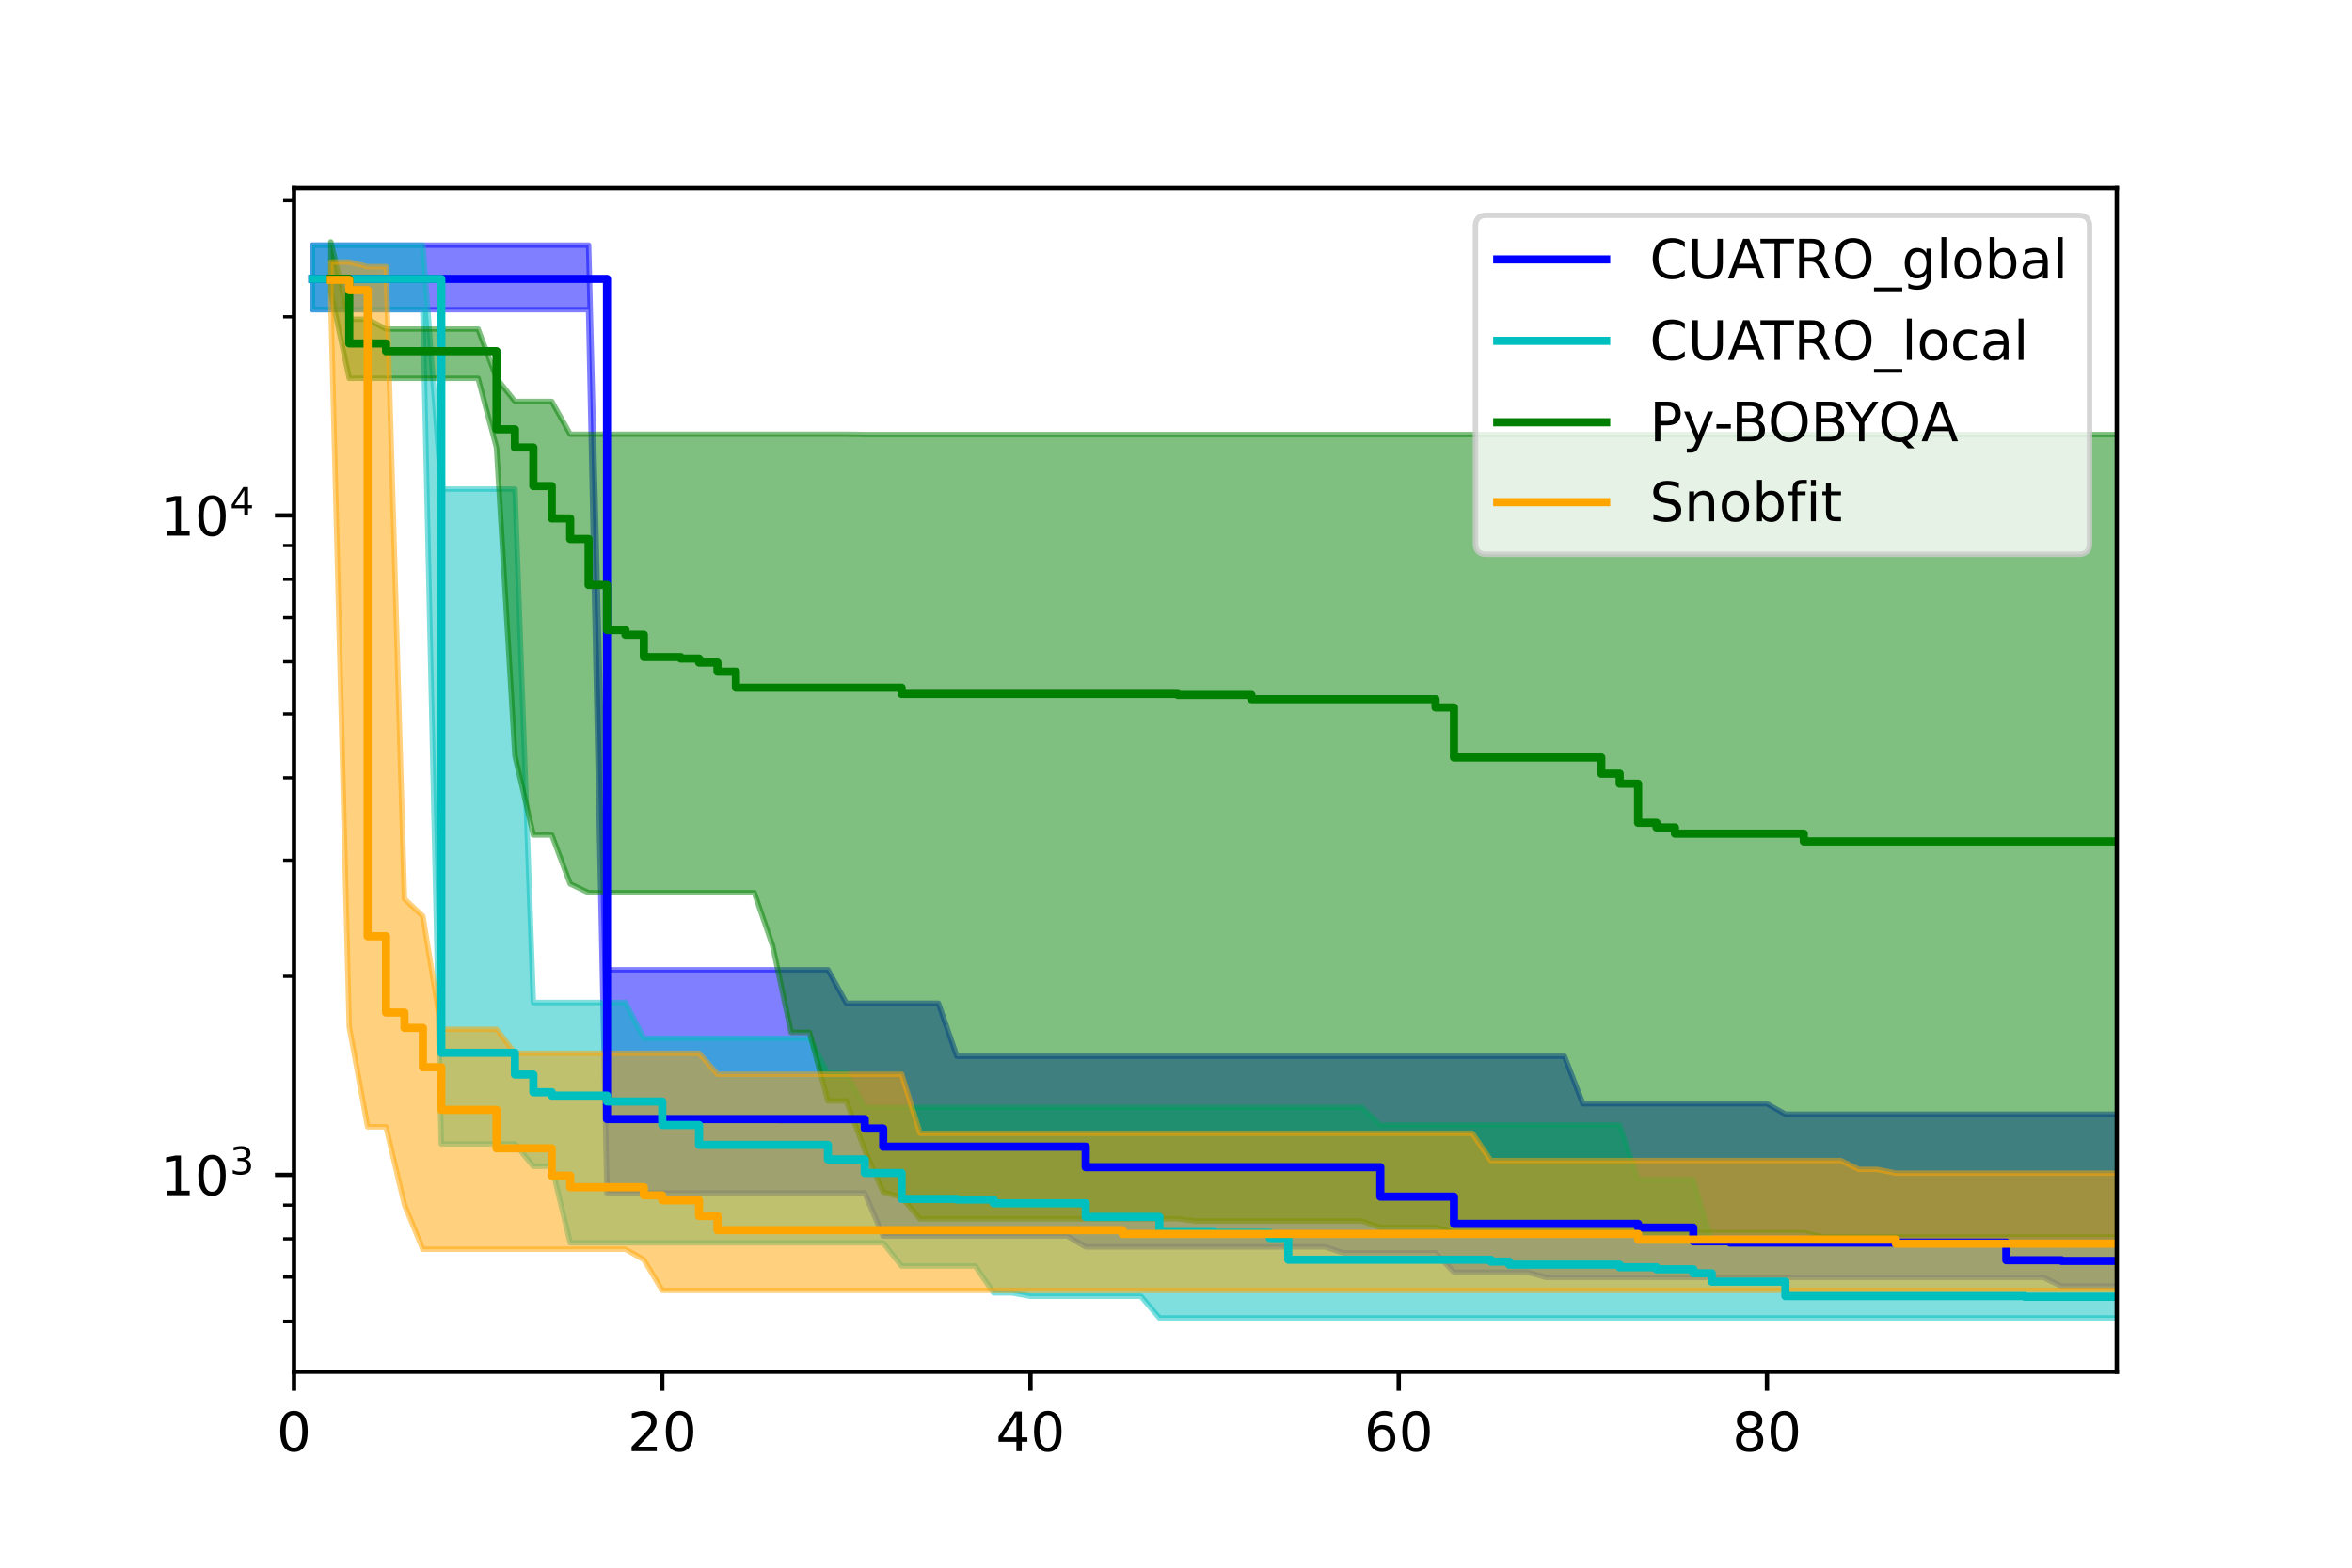 <?xml version="1.0" encoding="utf-8" standalone="no"?>
<!DOCTYPE svg PUBLIC "-//W3C//DTD SVG 1.1//EN"
  "http://www.w3.org/Graphics/SVG/1.1/DTD/svg11.dtd">
<!-- Created with matplotlib (https://matplotlib.org/) -->
<svg height="288pt" version="1.1" viewBox="0 0 432 288" width="432pt" xmlns="http://www.w3.org/2000/svg" xmlns:xlink="http://www.w3.org/1999/xlink">
 <defs>
  <style type="text/css">*{stroke-linecap:butt;stroke-linejoin:round;}</style>
 </defs>
 <g id="figure_1">
  <g id="patch_1">
   <path d="M 0 288 
L 432 288 
L 432 0 
L 0 0 
z
" style="fill:#ffffff;"/>
  </g>
  <g id="axes_1">
   <g id="patch_2">
    <path d="M 54 252 
L 388.8 252 
L 388.8 34.56 
L 54 34.56 
z
" style="fill:#ffffff;"/>
   </g>
   <g id="PolyCollection_1">
    <defs>
     <path d="M 57.382 -242.965 
L 57.382 -231.106 
L 60.764 -231.106 
L 64.145 -231.106 
L 67.527 -231.106 
L 70.909 -231.106 
L 74.291 -231.106 
L 77.673 -231.106 
L 81.055 -231.106 
L 84.436 -231.106 
L 87.818 -231.106 
L 91.2 -231.106 
L 94.582 -231.106 
L 97.964 -231.106 
L 101.345 -231.106 
L 104.727 -231.106 
L 108.109 -231.106 
L 111.491 -68.84 
L 114.873 -68.84 
L 118.255 -68.84 
L 121.636 -68.84 
L 125.018 -68.84 
L 128.4 -68.84 
L 131.782 -68.84 
L 135.164 -68.84 
L 138.545 -68.84 
L 141.927 -68.84 
L 145.309 -68.84 
L 148.691 -68.84 
L 152.073 -68.84 
L 155.455 -68.84 
L 158.836 -68.84 
L 162.218 -60.917 
L 165.6 -60.917 
L 168.982 -60.917 
L 172.364 -60.917 
L 175.745 -60.917 
L 179.127 -60.917 
L 182.509 -60.917 
L 185.891 -60.917 
L 189.273 -60.917 
L 192.655 -60.917 
L 196.036 -60.917 
L 199.418 -58.931 
L 202.8 -58.931 
L 206.182 -58.931 
L 209.564 -58.931 
L 212.945 -58.931 
L 216.327 -58.931 
L 219.709 -58.931 
L 223.091 -58.931 
L 226.473 -58.931 
L 229.855 -58.931 
L 233.236 -58.931 
L 236.618 -58.931 
L 240 -58.931 
L 243.382 -58.931 
L 246.764 -57.831 
L 250.145 -57.831 
L 253.527 -57.831 
L 256.909 -57.831 
L 260.291 -57.831 
L 263.673 -57.831 
L 267.055 -54.288 
L 270.436 -54.288 
L 273.818 -54.288 
L 277.2 -54.288 
L 280.582 -54.288 
L 283.964 -53.335 
L 287.345 -53.335 
L 290.727 -53.335 
L 294.109 -53.335 
L 297.491 -53.335 
L 300.873 -53.335 
L 304.255 -53.335 
L 307.636 -53.335 
L 311.018 -53.335 
L 314.4 -53.335 
L 317.782 -53.335 
L 321.164 -53.335 
L 324.545 -53.335 
L 327.927 -53.335 
L 331.309 -53.335 
L 334.691 -53.335 
L 338.073 -53.335 
L 341.455 -53.335 
L 344.836 -53.335 
L 348.218 -53.335 
L 351.6 -53.335 
L 354.982 -53.335 
L 358.364 -53.335 
L 361.745 -53.335 
L 365.127 -53.335 
L 368.509 -53.335 
L 371.891 -53.335 
L 375.273 -53.335 
L 378.655 -51.715 
L 382.036 -51.715 
L 385.418 -51.715 
L 388.8 -51.715 
L 392.182 -51.156 
L 392.182 -83.308 
L 392.182 -83.308 
L 388.8 -83.308 
L 385.418 -83.308 
L 382.036 -83.308 
L 378.655 -83.308 
L 375.273 -83.308 
L 371.891 -83.308 
L 368.509 -83.308 
L 365.127 -83.308 
L 361.745 -83.308 
L 358.364 -83.308 
L 354.982 -83.308 
L 351.6 -83.308 
L 348.218 -83.308 
L 344.836 -83.308 
L 341.455 -83.308 
L 338.073 -83.308 
L 334.691 -83.308 
L 331.309 -83.308 
L 327.927 -83.308 
L 324.545 -85.23 
L 321.164 -85.23 
L 317.782 -85.23 
L 314.4 -85.23 
L 311.018 -85.23 
L 307.636 -85.23 
L 304.255 -85.23 
L 300.873 -85.23 
L 297.491 -85.23 
L 294.109 -85.23 
L 290.727 -85.23 
L 287.345 -93.954 
L 283.964 -93.954 
L 280.582 -93.954 
L 277.2 -93.954 
L 273.818 -93.954 
L 270.436 -93.954 
L 267.055 -93.954 
L 263.673 -93.954 
L 260.291 -93.954 
L 256.909 -93.954 
L 253.527 -93.954 
L 250.145 -93.954 
L 246.764 -93.954 
L 243.382 -93.954 
L 240 -93.954 
L 236.618 -93.954 
L 233.236 -93.954 
L 229.855 -93.954 
L 226.473 -93.954 
L 223.091 -93.954 
L 219.709 -93.954 
L 216.327 -93.954 
L 212.945 -93.954 
L 209.564 -93.954 
L 206.182 -93.954 
L 202.8 -93.954 
L 199.418 -93.954 
L 196.036 -93.954 
L 192.655 -93.954 
L 189.273 -93.954 
L 185.891 -93.954 
L 182.509 -93.954 
L 179.127 -93.954 
L 175.745 -93.954 
L 172.364 -103.693 
L 168.982 -103.693 
L 165.6 -103.693 
L 162.218 -103.693 
L 158.836 -103.693 
L 155.455 -103.693 
L 152.073 -109.842 
L 148.691 -109.842 
L 145.309 -109.842 
L 141.927 -109.842 
L 138.545 -109.842 
L 135.164 -109.842 
L 131.782 -109.842 
L 128.4 -109.842 
L 125.018 -109.842 
L 121.636 -109.842 
L 118.255 -109.842 
L 114.873 -109.842 
L 111.491 -109.842 
L 108.109 -242.965 
L 104.727 -242.965 
L 101.345 -242.965 
L 97.964 -242.965 
L 94.582 -242.965 
L 91.2 -242.965 
L 87.818 -242.965 
L 84.436 -242.965 
L 81.055 -242.965 
L 77.673 -242.965 
L 74.291 -242.965 
L 70.909 -242.965 
L 67.527 -242.965 
L 64.145 -242.965 
L 60.764 -242.965 
L 57.382 -242.965 
z
" id="m0ef9617f7d" style="stroke:#0000ff;stroke-opacity:0.5;"/>
    </defs>
    <g clip-path="url(#pdf7ef42be9)">
     <use style="fill:#0000ff;fill-opacity:0.5;stroke:#0000ff;stroke-opacity:0.5;" x="0" xlink:href="#m0ef9617f7d" y="288"/>
    </g>
   </g>
   <g id="PolyCollection_2">
    <defs>
     <path d="M 57.382 -242.965 
L 57.382 -231.106 
L 60.764 -231.106 
L 64.145 -231.106 
L 67.527 -231.106 
L 70.909 -231.106 
L 74.291 -231.106 
L 77.673 -231.106 
L 81.055 -77.848 
L 84.436 -77.848 
L 87.818 -77.848 
L 91.2 -77.848 
L 94.582 -77.848 
L 97.964 -73.733 
L 101.345 -73.733 
L 104.727 -59.682 
L 108.109 -59.682 
L 111.491 -59.682 
L 114.873 -59.682 
L 118.255 -59.682 
L 121.636 -59.682 
L 125.018 -59.682 
L 128.4 -59.682 
L 131.782 -59.682 
L 135.164 -59.682 
L 138.545 -59.682 
L 141.927 -59.682 
L 145.309 -59.682 
L 148.691 -59.682 
L 152.073 -59.682 
L 155.455 -59.682 
L 158.836 -59.682 
L 162.218 -59.682 
L 165.6 -55.416 
L 168.982 -55.416 
L 172.364 -55.416 
L 175.745 -55.416 
L 179.127 -55.416 
L 182.509 -50.489 
L 185.891 -50.489 
L 189.273 -49.865 
L 192.655 -49.865 
L 196.036 -49.865 
L 199.418 -49.865 
L 202.8 -49.865 
L 206.182 -49.865 
L 209.564 -49.865 
L 212.945 -45.884 
L 216.327 -45.884 
L 219.709 -45.884 
L 223.091 -45.884 
L 226.473 -45.884 
L 229.855 -45.884 
L 233.236 -45.884 
L 236.618 -45.884 
L 240 -45.884 
L 243.382 -45.884 
L 246.764 -45.884 
L 250.145 -45.884 
L 253.527 -45.884 
L 256.909 -45.884 
L 260.291 -45.884 
L 263.673 -45.884 
L 267.055 -45.884 
L 270.436 -45.884 
L 273.818 -45.884 
L 277.2 -45.884 
L 280.582 -45.884 
L 283.964 -45.884 
L 287.345 -45.884 
L 290.727 -45.884 
L 294.109 -45.884 
L 297.491 -45.884 
L 300.873 -45.884 
L 304.255 -45.884 
L 307.636 -45.884 
L 311.018 -45.884 
L 314.4 -45.884 
L 317.782 -45.884 
L 321.164 -45.884 
L 324.545 -45.884 
L 327.927 -45.884 
L 331.309 -45.884 
L 334.691 -45.884 
L 338.073 -45.884 
L 341.455 -45.884 
L 344.836 -45.884 
L 348.218 -45.884 
L 351.6 -45.884 
L 354.982 -45.884 
L 358.364 -45.884 
L 361.745 -45.884 
L 365.127 -45.884 
L 368.509 -45.884 
L 371.891 -45.884 
L 375.273 -45.884 
L 378.655 -45.884 
L 382.036 -45.884 
L 385.418 -45.884 
L 388.8 -45.884 
L 392.182 -45.884 
L 392.182 -59.682 
L 392.182 -59.682 
L 388.8 -59.682 
L 385.418 -59.682 
L 382.036 -59.682 
L 378.655 -59.682 
L 375.273 -59.682 
L 371.891 -59.682 
L 368.509 -59.682 
L 365.127 -59.682 
L 361.745 -59.682 
L 358.364 -59.682 
L 354.982 -59.682 
L 351.6 -59.682 
L 348.218 -59.682 
L 344.836 -60.096 
L 341.455 -60.096 
L 338.073 -60.096 
L 334.691 -60.096 
L 331.309 -60.096 
L 327.927 -60.096 
L 324.545 -60.096 
L 321.164 -60.096 
L 317.782 -60.096 
L 314.4 -60.096 
L 311.018 -71.338 
L 307.636 -71.338 
L 304.255 -71.338 
L 300.873 -71.338 
L 297.491 -81.349 
L 294.109 -81.349 
L 290.727 -81.349 
L 287.345 -81.349 
L 283.964 -81.349 
L 280.582 -81.349 
L 277.2 -81.349 
L 273.818 -81.349 
L 270.436 -81.349 
L 267.055 -81.349 
L 263.673 -81.349 
L 260.291 -81.349 
L 256.909 -81.349 
L 253.527 -81.349 
L 250.145 -84.592 
L 246.764 -84.592 
L 243.382 -84.592 
L 240 -84.592 
L 236.618 -84.592 
L 233.236 -84.592 
L 229.855 -84.592 
L 226.473 -84.592 
L 223.091 -84.592 
L 219.709 -84.592 
L 216.327 -84.592 
L 212.945 -84.592 
L 209.564 -84.592 
L 206.182 -84.592 
L 202.8 -84.592 
L 199.418 -84.592 
L 196.036 -84.592 
L 192.655 -84.592 
L 189.273 -84.592 
L 185.891 -84.592 
L 182.509 -84.592 
L 179.127 -84.592 
L 175.745 -84.592 
L 172.364 -84.592 
L 168.982 -84.592 
L 165.6 -84.592 
L 162.218 -84.592 
L 158.836 -84.592 
L 155.455 -90.882 
L 152.073 -90.882 
L 148.691 -97.271 
L 145.309 -97.271 
L 141.927 -97.271 
L 138.545 -97.271 
L 135.164 -97.271 
L 131.782 -97.271 
L 128.4 -97.271 
L 125.018 -97.271 
L 121.636 -97.271 
L 118.255 -97.271 
L 114.873 -103.839 
L 111.491 -103.839 
L 108.109 -103.839 
L 104.727 -103.839 
L 101.345 -103.839 
L 97.964 -103.839 
L 94.582 -198.156 
L 91.2 -198.156 
L 87.818 -198.156 
L 84.436 -198.156 
L 81.055 -198.156 
L 77.673 -242.965 
L 74.291 -242.965 
L 70.909 -242.965 
L 67.527 -242.965 
L 64.145 -242.965 
L 60.764 -242.965 
L 57.382 -242.965 
z
" id="m53f3217ac7" style="stroke:#00bfbf;stroke-opacity:0.5;"/>
    </defs>
    <g clip-path="url(#pdf7ef42be9)">
     <use style="fill:#00bfbf;fill-opacity:0.5;stroke:#00bfbf;stroke-opacity:0.5;" x="0" xlink:href="#m53f3217ac7" y="288"/>
    </g>
   </g>
   <g id="PolyCollection_3">
    <defs>
     <path d="M 60.764 -243.556 
L 60.764 -234.313 
L 64.145 -218.503 
L 67.527 -218.503 
L 70.909 -218.503 
L 74.291 -218.503 
L 77.673 -218.503 
L 81.055 -218.503 
L 84.436 -218.503 
L 87.818 -218.503 
L 91.2 -205.745 
L 94.582 -149.195 
L 97.964 -134.606 
L 101.345 -134.606 
L 104.727 -125.626 
L 108.109 -124.008 
L 111.491 -124.008 
L 114.873 -124.008 
L 118.255 -124.008 
L 121.636 -124.008 
L 125.018 -124.008 
L 128.4 -124.008 
L 131.782 -124.008 
L 135.164 -124.008 
L 138.545 -124.008 
L 141.927 -114.202 
L 145.309 -98.339 
L 148.691 -98.339 
L 152.073 -85.751 
L 155.455 -85.751 
L 158.836 -76.725 
L 162.218 -68.997 
L 165.6 -68.067 
L 168.982 -64.091 
L 172.364 -64.091 
L 175.745 -64.091 
L 179.127 -64.091 
L 182.509 -64.091 
L 185.891 -64.091 
L 189.273 -64.091 
L 192.655 -64.091 
L 196.036 -64.091 
L 199.418 -64.091 
L 202.8 -64.091 
L 206.182 -64.091 
L 209.564 -64.091 
L 212.945 -64.091 
L 216.327 -64.091 
L 219.709 -63.673 
L 223.091 -63.673 
L 226.473 -63.673 
L 229.855 -63.673 
L 233.236 -63.673 
L 236.618 -63.673 
L 240 -63.673 
L 243.382 -63.673 
L 246.764 -63.673 
L 250.145 -63.673 
L 253.527 -62.519 
L 256.909 -62.519 
L 260.291 -62.519 
L 263.673 -62.519 
L 267.055 -61.548 
L 270.436 -61.548 
L 273.818 -61.548 
L 277.2 -61.548 
L 280.582 -61.548 
L 283.964 -61.548 
L 287.345 -61.548 
L 290.727 -61.548 
L 294.109 -61.548 
L 297.491 -61.548 
L 300.873 -61.548 
L 304.255 -61.548 
L 307.636 -61.548 
L 311.018 -61.548 
L 314.4 -61.548 
L 317.782 -61.548 
L 321.164 -61.548 
L 324.545 -61.548 
L 327.927 -61.548 
L 331.309 -61.548 
L 334.691 -60.768 
L 338.073 -60.768 
L 341.455 -60.768 
L 344.836 -60.768 
L 348.218 -60.768 
L 351.6 -60.768 
L 354.982 -60.768 
L 358.364 -60.768 
L 361.745 -60.768 
L 365.127 -60.768 
L 368.509 -60.768 
L 371.891 -60.768 
L 375.273 -60.768 
L 378.655 -60.768 
L 382.036 -60.768 
L 385.418 -60.768 
L 388.8 -60.768 
L 392.182 -60.768 
L 392.182 -208.176 
L 392.182 -208.176 
L 388.8 -208.176 
L 385.418 -208.176 
L 382.036 -208.176 
L 378.655 -208.176 
L 375.273 -208.176 
L 371.891 -208.176 
L 368.509 -208.176 
L 365.127 -208.176 
L 361.745 -208.176 
L 358.364 -208.176 
L 354.982 -208.176 
L 351.6 -208.176 
L 348.218 -208.176 
L 344.836 -208.176 
L 341.455 -208.176 
L 338.073 -208.176 
L 334.691 -208.176 
L 331.309 -208.176 
L 327.927 -208.176 
L 324.545 -208.176 
L 321.164 -208.176 
L 317.782 -208.176 
L 314.4 -208.176 
L 311.018 -208.176 
L 307.636 -208.176 
L 304.255 -208.176 
L 300.873 -208.176 
L 297.491 -208.176 
L 294.109 -208.176 
L 290.727 -208.176 
L 287.345 -208.176 
L 283.964 -208.176 
L 280.582 -208.176 
L 277.2 -208.176 
L 273.818 -208.176 
L 270.436 -208.176 
L 267.055 -208.176 
L 263.673 -208.176 
L 260.291 -208.176 
L 256.909 -208.176 
L 253.527 -208.176 
L 250.145 -208.176 
L 246.764 -208.176 
L 243.382 -208.176 
L 240 -208.176 
L 236.618 -208.176 
L 233.236 -208.176 
L 229.855 -208.176 
L 226.473 -208.176 
L 223.091 -208.176 
L 219.709 -208.176 
L 216.327 -208.176 
L 212.945 -208.176 
L 209.564 -208.176 
L 206.182 -208.176 
L 202.8 -208.176 
L 199.418 -208.176 
L 196.036 -208.176 
L 192.655 -208.176 
L 189.273 -208.176 
L 185.891 -208.176 
L 182.509 -208.176 
L 179.127 -208.176 
L 175.745 -208.176 
L 172.364 -208.176 
L 168.982 -208.176 
L 165.6 -208.176 
L 162.218 -208.176 
L 158.836 -208.176 
L 155.455 -208.224 
L 152.073 -208.224 
L 148.691 -208.224 
L 145.309 -208.224 
L 141.927 -208.224 
L 138.545 -208.224 
L 135.164 -208.224 
L 131.782 -208.224 
L 128.4 -208.224 
L 125.018 -208.224 
L 121.636 -208.224 
L 118.255 -208.224 
L 114.873 -208.224 
L 111.491 -208.224 
L 108.109 -208.224 
L 104.727 -208.224 
L 101.345 -214.251 
L 97.964 -214.251 
L 94.582 -214.251 
L 91.2 -218.503 
L 87.818 -227.543 
L 84.436 -227.543 
L 81.055 -227.543 
L 77.673 -227.543 
L 74.291 -227.543 
L 70.909 -227.543 
L 67.527 -229.344 
L 64.145 -229.344 
L 60.764 -243.556 
z
" id="m1e0ea728ab" style="stroke:#008000;stroke-opacity:0.5;"/>
    </defs>
    <g clip-path="url(#pdf7ef42be9)">
     <use style="fill:#008000;fill-opacity:0.5;stroke:#008000;stroke-opacity:0.5;" x="0" xlink:href="#m1e0ea728ab" y="288"/>
    </g>
   </g>
   <g id="PolyCollection_4">
    <defs>
     <path d="M 60.764 -239.859 
L 60.764 -232.355 
L 64.145 -99.405 
L 67.527 -80.991 
L 70.909 -80.991 
L 74.291 -66.697 
L 77.673 -58.502 
L 81.055 -58.502 
L 84.436 -58.502 
L 87.818 -58.502 
L 91.2 -58.502 
L 94.582 -58.502 
L 97.964 -58.502 
L 101.345 -58.502 
L 104.727 -58.502 
L 108.109 -58.502 
L 111.491 -58.502 
L 114.873 -58.502 
L 118.255 -56.586 
L 121.636 -50.95 
L 125.018 -50.95 
L 128.4 -50.95 
L 131.782 -50.95 
L 135.164 -50.95 
L 138.545 -50.95 
L 141.927 -50.95 
L 145.309 -50.95 
L 148.691 -50.95 
L 152.073 -50.95 
L 155.455 -50.95 
L 158.836 -50.95 
L 162.218 -50.95 
L 165.6 -50.95 
L 168.982 -50.95 
L 172.364 -50.95 
L 175.745 -50.95 
L 179.127 -50.95 
L 182.509 -50.95 
L 185.891 -50.95 
L 189.273 -50.95 
L 192.655 -50.95 
L 196.036 -50.95 
L 199.418 -50.95 
L 202.8 -50.95 
L 206.182 -50.95 
L 209.564 -50.95 
L 212.945 -50.95 
L 216.327 -50.95 
L 219.709 -50.95 
L 223.091 -50.95 
L 226.473 -50.95 
L 229.855 -50.95 
L 233.236 -50.95 
L 236.618 -50.95 
L 240 -50.95 
L 243.382 -50.95 
L 246.764 -50.95 
L 250.145 -50.95 
L 253.527 -50.95 
L 256.909 -50.95 
L 260.291 -50.95 
L 263.673 -50.95 
L 267.055 -50.95 
L 270.436 -50.95 
L 273.818 -50.95 
L 277.2 -50.95 
L 280.582 -50.95 
L 283.964 -50.95 
L 287.345 -50.95 
L 290.727 -50.95 
L 294.109 -50.95 
L 297.491 -50.95 
L 300.873 -50.95 
L 304.255 -50.95 
L 307.636 -50.95 
L 311.018 -50.95 
L 314.4 -50.95 
L 317.782 -50.95 
L 321.164 -50.95 
L 324.545 -50.95 
L 327.927 -50.95 
L 331.309 -50.95 
L 334.691 -50.95 
L 338.073 -50.95 
L 341.455 -50.95 
L 344.836 -50.95 
L 348.218 -50.95 
L 351.6 -50.95 
L 354.982 -50.95 
L 358.364 -50.95 
L 361.745 -50.95 
L 365.127 -50.95 
L 368.509 -50.95 
L 371.891 -50.95 
L 375.273 -50.95 
L 378.655 -50.95 
L 382.036 -50.95 
L 385.418 -50.95 
L 388.8 -50.95 
L 392.182 -50.95 
L 392.182 -72.477 
L 392.182 -72.477 
L 388.8 -72.477 
L 385.418 -72.477 
L 382.036 -72.477 
L 378.655 -72.477 
L 375.273 -72.477 
L 371.891 -72.477 
L 368.509 -72.477 
L 365.127 -72.477 
L 361.745 -72.477 
L 358.364 -72.477 
L 354.982 -72.477 
L 351.6 -72.477 
L 348.218 -72.477 
L 344.836 -73.165 
L 341.455 -73.165 
L 338.073 -74.792 
L 334.691 -74.792 
L 331.309 -74.792 
L 327.927 -74.792 
L 324.545 -74.792 
L 321.164 -74.792 
L 317.782 -74.792 
L 314.4 -74.792 
L 311.018 -74.792 
L 307.636 -74.792 
L 304.255 -74.792 
L 300.873 -74.792 
L 297.491 -74.792 
L 294.109 -74.792 
L 290.727 -74.792 
L 287.345 -74.792 
L 283.964 -74.792 
L 280.582 -74.792 
L 277.2 -74.792 
L 273.818 -74.792 
L 270.436 -79.805 
L 267.055 -79.805 
L 263.673 -79.805 
L 260.291 -79.805 
L 256.909 -79.805 
L 253.527 -79.805 
L 250.145 -79.805 
L 246.764 -79.805 
L 243.382 -79.805 
L 240 -79.805 
L 236.618 -79.805 
L 233.236 -79.805 
L 229.855 -79.805 
L 226.473 -79.805 
L 223.091 -79.805 
L 219.709 -79.805 
L 216.327 -79.805 
L 212.945 -79.805 
L 209.564 -79.805 
L 206.182 -79.805 
L 202.8 -79.805 
L 199.418 -79.805 
L 196.036 -79.805 
L 192.655 -79.805 
L 189.273 -79.805 
L 185.891 -79.805 
L 182.509 -79.805 
L 179.127 -79.805 
L 175.745 -79.805 
L 172.364 -79.805 
L 168.982 -79.805 
L 165.6 -90.65 
L 162.218 -90.65 
L 158.836 -90.65 
L 155.455 -90.65 
L 152.073 -90.65 
L 148.691 -90.65 
L 145.309 -90.65 
L 141.927 -90.65 
L 138.545 -90.65 
L 135.164 -90.65 
L 131.782 -90.65 
L 128.4 -94.504 
L 125.018 -94.504 
L 121.636 -94.504 
L 118.255 -94.504 
L 114.873 -94.504 
L 111.491 -94.504 
L 108.109 -94.504 
L 104.727 -94.504 
L 101.345 -94.504 
L 97.964 -94.504 
L 94.582 -94.504 
L 91.2 -98.921 
L 87.818 -98.921 
L 84.436 -98.921 
L 81.055 -98.921 
L 77.673 -119.693 
L 74.291 -122.852 
L 70.909 -239.007 
L 67.527 -239.007 
L 64.145 -239.859 
L 60.764 -239.859 
z
" id="mbb4a992508" style="stroke:#ffa500;stroke-opacity:0.5;"/>
    </defs>
    <g clip-path="url(#pdf7ef42be9)">
     <use style="fill:#ffa500;fill-opacity:0.5;stroke:#ffa500;stroke-opacity:0.5;" x="0" xlink:href="#mbb4a992508" y="288"/>
    </g>
   </g>
   <g id="matplotlib.axis_1">
    <g id="xtick_1">
     <g id="line2d_1">
      <defs>
       <path d="M 0 0 
L 0 3.5 
" id="md3fa2d04e2" style="stroke:#000000;stroke-width:0.8;"/>
      </defs>
      <g>
       <use style="stroke:#000000;stroke-width:0.8;" x="54" xlink:href="#md3fa2d04e2" y="252"/>
      </g>
     </g>
     <g id="text_1">
      <!-- 0 -->
      <g transform="translate(50.819 266.598)scale(0.1 -0.1)">
       <defs>
        <path d="M 31.781 66.406 
Q 24.172 66.406 20.328 58.906 
Q 16.5 51.422 16.5 36.375 
Q 16.5 21.391 20.328 13.891 
Q 24.172 6.391 31.781 6.391 
Q 39.453 6.391 43.281 13.891 
Q 47.125 21.391 47.125 36.375 
Q 47.125 51.422 43.281 58.906 
Q 39.453 66.406 31.781 66.406 
z
M 31.781 74.219 
Q 44.047 74.219 50.516 64.516 
Q 56.984 54.828 56.984 36.375 
Q 56.984 17.969 50.516 8.266 
Q 44.047 -1.422 31.781 -1.422 
Q 19.531 -1.422 13.062 8.266 
Q 6.594 17.969 6.594 36.375 
Q 6.594 54.828 13.062 64.516 
Q 19.531 74.219 31.781 74.219 
z
" id="DejaVuSans-48"/>
       </defs>
       <use xlink:href="#DejaVuSans-48"/>
      </g>
     </g>
    </g>
    <g id="xtick_2">
     <g id="line2d_2">
      <g>
       <use style="stroke:#000000;stroke-width:0.8;" x="121.636" xlink:href="#md3fa2d04e2" y="252"/>
      </g>
     </g>
     <g id="text_2">
      <!-- 20 -->
      <g transform="translate(115.274 266.598)scale(0.1 -0.1)">
       <defs>
        <path d="M 19.188 8.297 
L 53.609 8.297 
L 53.609 0 
L 7.328 0 
L 7.328 8.297 
Q 12.938 14.109 22.625 23.891 
Q 32.328 33.688 34.812 36.531 
Q 39.547 41.844 41.422 45.531 
Q 43.312 49.219 43.312 52.781 
Q 43.312 58.594 39.234 62.25 
Q 35.156 65.922 28.609 65.922 
Q 23.969 65.922 18.812 64.312 
Q 13.672 62.703 7.812 59.422 
L 7.812 69.391 
Q 13.766 71.781 18.938 73 
Q 24.125 74.219 28.422 74.219 
Q 39.75 74.219 46.484 68.547 
Q 53.219 62.891 53.219 53.422 
Q 53.219 48.922 51.531 44.891 
Q 49.859 40.875 45.406 35.406 
Q 44.188 33.984 37.641 27.219 
Q 31.109 20.453 19.188 8.297 
z
" id="DejaVuSans-50"/>
       </defs>
       <use xlink:href="#DejaVuSans-50"/>
       <use x="63.623" xlink:href="#DejaVuSans-48"/>
      </g>
     </g>
    </g>
    <g id="xtick_3">
     <g id="line2d_3">
      <g>
       <use style="stroke:#000000;stroke-width:0.8;" x="189.273" xlink:href="#md3fa2d04e2" y="252"/>
      </g>
     </g>
     <g id="text_3">
      <!-- 40 -->
      <g transform="translate(182.91 266.598)scale(0.1 -0.1)">
       <defs>
        <path d="M 37.797 64.312 
L 12.891 25.391 
L 37.797 25.391 
z
M 35.203 72.906 
L 47.609 72.906 
L 47.609 25.391 
L 58.016 25.391 
L 58.016 17.188 
L 47.609 17.188 
L 47.609 0 
L 37.797 0 
L 37.797 17.188 
L 4.891 17.188 
L 4.891 26.703 
z
" id="DejaVuSans-52"/>
       </defs>
       <use xlink:href="#DejaVuSans-52"/>
       <use x="63.623" xlink:href="#DejaVuSans-48"/>
      </g>
     </g>
    </g>
    <g id="xtick_4">
     <g id="line2d_4">
      <g>
       <use style="stroke:#000000;stroke-width:0.8;" x="256.909" xlink:href="#md3fa2d04e2" y="252"/>
      </g>
     </g>
     <g id="text_4">
      <!-- 60 -->
      <g transform="translate(250.547 266.598)scale(0.1 -0.1)">
       <defs>
        <path d="M 33.016 40.375 
Q 26.375 40.375 22.484 35.828 
Q 18.609 31.297 18.609 23.391 
Q 18.609 15.531 22.484 10.953 
Q 26.375 6.391 33.016 6.391 
Q 39.656 6.391 43.531 10.953 
Q 47.406 15.531 47.406 23.391 
Q 47.406 31.297 43.531 35.828 
Q 39.656 40.375 33.016 40.375 
z
M 52.594 71.297 
L 52.594 62.312 
Q 48.875 64.062 45.094 64.984 
Q 41.312 65.922 37.594 65.922 
Q 27.828 65.922 22.672 59.328 
Q 17.531 52.734 16.797 39.406 
Q 19.672 43.656 24.016 45.922 
Q 28.375 48.188 33.594 48.188 
Q 44.578 48.188 50.953 41.516 
Q 57.328 34.859 57.328 23.391 
Q 57.328 12.156 50.688 5.359 
Q 44.047 -1.422 33.016 -1.422 
Q 20.359 -1.422 13.672 8.266 
Q 6.984 17.969 6.984 36.375 
Q 6.984 53.656 15.188 63.938 
Q 23.391 74.219 37.203 74.219 
Q 40.922 74.219 44.703 73.484 
Q 48.484 72.75 52.594 71.297 
z
" id="DejaVuSans-54"/>
       </defs>
       <use xlink:href="#DejaVuSans-54"/>
       <use x="63.623" xlink:href="#DejaVuSans-48"/>
      </g>
     </g>
    </g>
    <g id="xtick_5">
     <g id="line2d_5">
      <g>
       <use style="stroke:#000000;stroke-width:0.8;" x="324.545" xlink:href="#md3fa2d04e2" y="252"/>
      </g>
     </g>
     <g id="text_5">
      <!-- 80 -->
      <g transform="translate(318.183 266.598)scale(0.1 -0.1)">
       <defs>
        <path d="M 31.781 34.625 
Q 24.75 34.625 20.719 30.859 
Q 16.703 27.094 16.703 20.516 
Q 16.703 13.922 20.719 10.156 
Q 24.75 6.391 31.781 6.391 
Q 38.812 6.391 42.859 10.172 
Q 46.922 13.969 46.922 20.516 
Q 46.922 27.094 42.891 30.859 
Q 38.875 34.625 31.781 34.625 
z
M 21.922 38.812 
Q 15.578 40.375 12.031 44.719 
Q 8.5 49.078 8.5 55.328 
Q 8.5 64.062 14.719 69.141 
Q 20.953 74.219 31.781 74.219 
Q 42.672 74.219 48.875 69.141 
Q 55.078 64.062 55.078 55.328 
Q 55.078 49.078 51.531 44.719 
Q 48 40.375 41.703 38.812 
Q 48.828 37.156 52.797 32.312 
Q 56.781 27.484 56.781 20.516 
Q 56.781 9.906 50.312 4.234 
Q 43.844 -1.422 31.781 -1.422 
Q 19.734 -1.422 13.25 4.234 
Q 6.781 9.906 6.781 20.516 
Q 6.781 27.484 10.781 32.312 
Q 14.797 37.156 21.922 38.812 
z
M 18.312 54.391 
Q 18.312 48.734 21.844 45.562 
Q 25.391 42.391 31.781 42.391 
Q 38.141 42.391 41.719 45.562 
Q 45.312 48.734 45.312 54.391 
Q 45.312 60.062 41.719 63.234 
Q 38.141 66.406 31.781 66.406 
Q 25.391 66.406 21.844 63.234 
Q 18.312 60.062 18.312 54.391 
z
" id="DejaVuSans-56"/>
       </defs>
       <use xlink:href="#DejaVuSans-56"/>
       <use x="63.623" xlink:href="#DejaVuSans-48"/>
      </g>
     </g>
    </g>
   </g>
   <g id="matplotlib.axis_2">
    <g id="ytick_1">
     <g id="line2d_6">
      <defs>
       <path d="M 0 0 
L -3.5 0 
" id="m8057feea2e" style="stroke:#000000;stroke-width:0.8;"/>
      </defs>
      <g>
       <use style="stroke:#000000;stroke-width:0.8;" x="54" xlink:href="#m8057feea2e" y="215.847"/>
      </g>
     </g>
     <g id="text_6">
      <!-- $\mathdefault{10^{3}}$ -->
      <g transform="translate(29.4 219.646)scale(0.1 -0.1)">
       <defs>
        <path d="M 12.406 8.297 
L 28.516 8.297 
L 28.516 63.922 
L 10.984 60.406 
L 10.984 69.391 
L 28.422 72.906 
L 38.281 72.906 
L 38.281 8.297 
L 54.391 8.297 
L 54.391 0 
L 12.406 0 
z
" id="DejaVuSans-49"/>
        <path d="M 40.578 39.312 
Q 47.656 37.797 51.625 33 
Q 55.609 28.219 55.609 21.188 
Q 55.609 10.406 48.188 4.484 
Q 40.766 -1.422 27.094 -1.422 
Q 22.516 -1.422 17.656 -0.516 
Q 12.797 0.391 7.625 2.203 
L 7.625 11.719 
Q 11.719 9.328 16.594 8.109 
Q 21.484 6.891 26.812 6.891 
Q 36.078 6.891 40.938 10.547 
Q 45.797 14.203 45.797 21.188 
Q 45.797 27.641 41.281 31.266 
Q 36.766 34.906 28.719 34.906 
L 20.219 34.906 
L 20.219 43.016 
L 29.109 43.016 
Q 36.375 43.016 40.234 45.922 
Q 44.094 48.828 44.094 54.297 
Q 44.094 59.906 40.109 62.906 
Q 36.141 65.922 28.719 65.922 
Q 24.656 65.922 20.016 65.031 
Q 15.375 64.156 9.812 62.312 
L 9.812 71.094 
Q 15.438 72.656 20.344 73.438 
Q 25.25 74.219 29.594 74.219 
Q 40.828 74.219 47.359 69.109 
Q 53.906 64.016 53.906 55.328 
Q 53.906 49.266 50.438 45.094 
Q 46.969 40.922 40.578 39.312 
z
" id="DejaVuSans-51"/>
       </defs>
       <use transform="translate(0 0.766)" xlink:href="#DejaVuSans-49"/>
       <use transform="translate(63.623 0.766)" xlink:href="#DejaVuSans-48"/>
       <use transform="translate(128.203 39.047)scale(0.7)" xlink:href="#DejaVuSans-51"/>
      </g>
     </g>
    </g>
    <g id="ytick_2">
     <g id="line2d_7">
      <g>
       <use style="stroke:#000000;stroke-width:0.8;" x="54" xlink:href="#m8057feea2e" y="94.678"/>
      </g>
     </g>
     <g id="text_7">
      <!-- $\mathdefault{10^{4}}$ -->
      <g transform="translate(29.4 98.477)scale(0.1 -0.1)">
       <use transform="translate(0 0.684)" xlink:href="#DejaVuSans-49"/>
       <use transform="translate(63.623 0.684)" xlink:href="#DejaVuSans-48"/>
       <use transform="translate(128.203 38.966)scale(0.7)" xlink:href="#DejaVuSans-52"/>
      </g>
     </g>
    </g>
    <g id="ytick_3">
     <g id="line2d_8">
      <defs>
       <path d="M 0 0 
L -2 0 
" id="m0c2cb7bfd0" style="stroke:#000000;stroke-width:0.6;"/>
      </defs>
      <g>
       <use style="stroke:#000000;stroke-width:0.6;" x="54" xlink:href="#m0c2cb7bfd0" y="242.728"/>
      </g>
     </g>
    </g>
    <g id="ytick_4">
     <g id="line2d_9">
      <g>
       <use style="stroke:#000000;stroke-width:0.6;" x="54" xlink:href="#m0c2cb7bfd0" y="234.616"/>
      </g>
     </g>
    </g>
    <g id="ytick_5">
     <g id="line2d_10">
      <g>
       <use style="stroke:#000000;stroke-width:0.6;" x="54" xlink:href="#m0c2cb7bfd0" y="227.589"/>
      </g>
     </g>
    </g>
    <g id="ytick_6">
     <g id="line2d_11">
      <g>
       <use style="stroke:#000000;stroke-width:0.6;" x="54" xlink:href="#m0c2cb7bfd0" y="221.391"/>
      </g>
     </g>
    </g>
    <g id="ytick_7">
     <g id="line2d_12">
      <g>
       <use style="stroke:#000000;stroke-width:0.6;" x="54" xlink:href="#m0c2cb7bfd0" y="179.371"/>
      </g>
     </g>
    </g>
    <g id="ytick_8">
     <g id="line2d_13">
      <g>
       <use style="stroke:#000000;stroke-width:0.6;" x="54" xlink:href="#m0c2cb7bfd0" y="158.035"/>
      </g>
     </g>
    </g>
    <g id="ytick_9">
     <g id="line2d_14">
      <g>
       <use style="stroke:#000000;stroke-width:0.6;" x="54" xlink:href="#m0c2cb7bfd0" y="142.896"/>
      </g>
     </g>
    </g>
    <g id="ytick_10">
     <g id="line2d_15">
      <g>
       <use style="stroke:#000000;stroke-width:0.6;" x="54" xlink:href="#m0c2cb7bfd0" y="131.154"/>
      </g>
     </g>
    </g>
    <g id="ytick_11">
     <g id="line2d_16">
      <g>
       <use style="stroke:#000000;stroke-width:0.6;" x="54" xlink:href="#m0c2cb7bfd0" y="121.559"/>
      </g>
     </g>
    </g>
    <g id="ytick_12">
     <g id="line2d_17">
      <g>
       <use style="stroke:#000000;stroke-width:0.6;" x="54" xlink:href="#m0c2cb7bfd0" y="113.447"/>
      </g>
     </g>
    </g>
    <g id="ytick_13">
     <g id="line2d_18">
      <g>
       <use style="stroke:#000000;stroke-width:0.6;" x="54" xlink:href="#m0c2cb7bfd0" y="106.421"/>
      </g>
     </g>
    </g>
    <g id="ytick_14">
     <g id="line2d_19">
      <g>
       <use style="stroke:#000000;stroke-width:0.6;" x="54" xlink:href="#m0c2cb7bfd0" y="100.223"/>
      </g>
     </g>
    </g>
    <g id="ytick_15">
     <g id="line2d_20">
      <g>
       <use style="stroke:#000000;stroke-width:0.6;" x="54" xlink:href="#m0c2cb7bfd0" y="58.203"/>
      </g>
     </g>
    </g>
    <g id="ytick_16">
     <g id="line2d_21">
      <g>
       <use style="stroke:#000000;stroke-width:0.6;" x="54" xlink:href="#m0c2cb7bfd0" y="36.866"/>
      </g>
     </g>
    </g>
   </g>
   <g id="line2d_22">
    <path clip-path="url(#pdf7ef42be9)" d="M 57.382 51.238 
L 111.491 51.238 
L 111.491 205.586 
L 158.836 205.593 
L 158.836 207.32 
L 162.218 207.32 
L 162.218 210.659 
L 199.418 210.659 
L 199.418 214.42 
L 253.527 214.42 
L 253.527 219.83 
L 267.055 219.83 
L 267.055 224.84 
L 300.873 224.84 
L 300.873 225.529 
L 311.018 225.529 
L 311.018 228.045 
L 317.782 228.045 
L 317.782 228.281 
L 368.509 228.281 
L 368.509 231.518 
L 378.655 231.518 
L 378.655 231.647 
L 392.182 231.647 
L 392.182 232.164 
L 392.182 232.164 
" style="fill:none;stroke:#0000ff;stroke-linecap:square;stroke-width:1.5;"/>
   </g>
   <g id="line2d_23">
    <path clip-path="url(#pdf7ef42be9)" d="M 57.382 51.238 
L 81.055 51.238 
L 81.055 193.405 
L 94.582 193.405 
L 94.582 197.409 
L 97.964 197.409 
L 97.964 200.662 
L 101.345 200.662 
L 101.345 201.281 
L 111.491 201.281 
L 111.491 202.358 
L 121.636 202.358 
L 121.636 206.672 
L 128.4 206.672 
L 128.4 210.333 
L 152.073 210.333 
L 152.073 212.999 
L 158.836 212.999 
L 158.836 215.493 
L 165.6 215.493 
L 165.6 220.253 
L 175.745 220.253 
L 175.745 220.365 
L 182.509 220.365 
L 182.509 221.062 
L 199.418 221.062 
L 199.418 223.562 
L 212.945 223.562 
L 212.945 226.348 
L 223.091 226.348 
L 223.091 226.501 
L 233.236 226.501 
L 233.236 227.45 
L 236.618 227.45 
L 236.618 231.422 
L 273.818 231.422 
L 273.818 231.767 
L 277.2 231.767 
L 277.2 232.329 
L 297.491 232.329 
L 297.491 232.809 
L 304.255 232.809 
L 304.255 233.175 
L 311.018 233.175 
L 311.018 233.909 
L 314.4 233.909 
L 314.4 235.459 
L 327.927 235.459 
L 327.927 238.109 
L 371.891 238.109 
L 371.891 238.236 
L 392.182 238.236 
L 392.182 238.236 
" style="fill:none;stroke:#00bfbf;stroke-linecap:square;stroke-width:1.5;"/>
   </g>
   <g id="line2d_24">
    <path clip-path="url(#pdf7ef42be9)" d="M 60.764 51.214 
L 64.145 51.214 
L 64.145 63.098 
L 70.909 63.098 
L 70.909 64.516 
L 91.2 64.516 
L 91.2 78.869 
L 94.582 78.869 
L 94.582 82.211 
L 97.964 82.211 
L 97.964 89.289 
L 101.345 89.289 
L 101.345 95.235 
L 104.727 95.235 
L 104.727 99.02 
L 108.109 99.02 
L 108.109 107.451 
L 111.491 107.451 
L 111.491 115.738 
L 114.873 115.738 
L 114.873 116.605 
L 118.255 116.605 
L 118.255 120.691 
L 125.018 120.691 
L 125.018 120.969 
L 128.4 120.969 
L 128.4 121.707 
L 131.782 121.707 
L 131.782 123.388 
L 135.164 123.388 
L 135.164 126.326 
L 165.6 126.326 
L 165.6 127.478 
L 216.327 127.478 
L 216.327 127.663 
L 229.855 127.663 
L 229.855 128.445 
L 263.673 128.445 
L 263.673 129.963 
L 267.055 129.963 
L 267.055 139.159 
L 294.109 139.159 
L 294.109 142.137 
L 297.491 142.137 
L 297.491 143.978 
L 300.873 143.978 
L 300.873 151.158 
L 304.255 151.158 
L 304.255 152.014 
L 307.636 152.014 
L 307.636 153.153 
L 331.309 153.153 
L 331.309 154.581 
L 392.182 154.581 
L 392.182 154.581 
" style="fill:none;stroke:#008000;stroke-linecap:square;stroke-width:1.5;"/>
   </g>
   <g id="line2d_25">
    <path clip-path="url(#pdf7ef42be9)" d="M 60.764 51.399 
L 64.145 51.399 
L 64.145 53.308 
L 67.527 53.308 
L 67.527 171.999 
L 70.909 171.999 
L 70.909 186.016 
L 74.291 186.016 
L 74.291 188.836 
L 77.673 188.836 
L 77.673 196.06 
L 81.055 196.06 
L 81.055 203.898 
L 91.2 203.898 
L 91.2 210.95 
L 101.345 210.95 
L 101.345 215.995 
L 104.727 215.995 
L 104.727 218.101 
L 118.255 218.101 
L 118.255 219.591 
L 121.636 219.591 
L 121.636 220.515 
L 128.4 220.515 
L 128.4 223.392 
L 131.782 223.392 
L 131.782 225.99 
L 206.182 225.99 
L 206.182 226.69 
L 300.873 226.69 
L 300.873 227.733 
L 348.218 227.733 
L 348.218 228.48 
L 392.182 228.48 
L 392.182 228.48 
" style="fill:none;stroke:#ffa500;stroke-linecap:square;stroke-width:1.5;"/>
   </g>
   <g id="patch_3">
    <path d="M 54 252 
L 54 34.56 
" style="fill:none;stroke:#000000;stroke-linecap:square;stroke-linejoin:miter;stroke-width:0.8;"/>
   </g>
   <g id="patch_4">
    <path d="M 388.8 252 
L 388.8 34.56 
" style="fill:none;stroke:#000000;stroke-linecap:square;stroke-linejoin:miter;stroke-width:0.8;"/>
   </g>
   <g id="patch_5">
    <path d="M 54 252 
L 388.8 252 
" style="fill:none;stroke:#000000;stroke-linecap:square;stroke-linejoin:miter;stroke-width:0.8;"/>
   </g>
   <g id="patch_6">
    <path d="M 54 34.56 
L 388.8 34.56 
" style="fill:none;stroke:#000000;stroke-linecap:square;stroke-linejoin:miter;stroke-width:0.8;"/>
   </g>
   <g id="legend_1">
    <g id="patch_7">
     <path d="M 273.005 101.829 
L 381.8 101.829 
Q 383.8 101.829 383.8 99.829 
L 383.8 41.56 
Q 383.8 39.56 381.8 39.56 
L 273.005 39.56 
Q 271.005 39.56 271.005 41.56 
L 271.005 99.829 
Q 271.005 101.829 273.005 101.829 
z
" style="fill:#ffffff;opacity:0.8;stroke:#cccccc;stroke-linejoin:miter;"/>
    </g>
    <g id="line2d_26">
     <path d="M 275.005 47.658 
L 295.005 47.658 
" style="fill:none;stroke:#0000ff;stroke-linecap:square;stroke-width:1.5;"/>
    </g>
    <g id="line2d_27"/>
    <g id="text_8">
     <!-- CUATRO_global -->
     <g transform="translate(303.005 51.158)scale(0.1 -0.1)">
      <defs>
       <path d="M 64.406 67.281 
L 64.406 56.891 
Q 59.422 61.531 53.781 63.812 
Q 48.141 66.109 41.797 66.109 
Q 29.297 66.109 22.656 58.469 
Q 16.016 50.828 16.016 36.375 
Q 16.016 21.969 22.656 14.328 
Q 29.297 6.688 41.797 6.688 
Q 48.141 6.688 53.781 8.984 
Q 59.422 11.281 64.406 15.922 
L 64.406 5.609 
Q 59.234 2.094 53.438 0.328 
Q 47.656 -1.422 41.219 -1.422 
Q 24.656 -1.422 15.125 8.703 
Q 5.609 18.844 5.609 36.375 
Q 5.609 53.953 15.125 64.078 
Q 24.656 74.219 41.219 74.219 
Q 47.75 74.219 53.531 72.484 
Q 59.328 70.75 64.406 67.281 
z
" id="DejaVuSans-67"/>
       <path d="M 8.688 72.906 
L 18.609 72.906 
L 18.609 28.609 
Q 18.609 16.891 22.844 11.734 
Q 27.094 6.594 36.625 6.594 
Q 46.094 6.594 50.344 11.734 
Q 54.594 16.891 54.594 28.609 
L 54.594 72.906 
L 64.5 72.906 
L 64.5 27.391 
Q 64.5 13.141 57.438 5.859 
Q 50.391 -1.422 36.625 -1.422 
Q 22.797 -1.422 15.734 5.859 
Q 8.688 13.141 8.688 27.391 
z
" id="DejaVuSans-85"/>
       <path d="M 34.188 63.188 
L 20.797 26.906 
L 47.609 26.906 
z
M 28.609 72.906 
L 39.797 72.906 
L 67.578 0 
L 57.328 0 
L 50.688 18.703 
L 17.828 18.703 
L 11.188 0 
L 0.781 0 
z
" id="DejaVuSans-65"/>
       <path d="M -0.297 72.906 
L 61.375 72.906 
L 61.375 64.594 
L 35.5 64.594 
L 35.5 0 
L 25.594 0 
L 25.594 64.594 
L -0.297 64.594 
z
" id="DejaVuSans-84"/>
       <path d="M 44.391 34.188 
Q 47.562 33.109 50.562 29.594 
Q 53.562 26.078 56.594 19.922 
L 66.609 0 
L 56 0 
L 46.688 18.703 
Q 43.062 26.031 39.672 28.422 
Q 36.281 30.812 30.422 30.812 
L 19.672 30.812 
L 19.672 0 
L 9.812 0 
L 9.812 72.906 
L 32.078 72.906 
Q 44.578 72.906 50.734 67.672 
Q 56.891 62.453 56.891 51.906 
Q 56.891 45.016 53.688 40.469 
Q 50.484 35.938 44.391 34.188 
z
M 19.672 64.797 
L 19.672 38.922 
L 32.078 38.922 
Q 39.203 38.922 42.844 42.219 
Q 46.484 45.516 46.484 51.906 
Q 46.484 58.297 42.844 61.547 
Q 39.203 64.797 32.078 64.797 
z
" id="DejaVuSans-82"/>
       <path d="M 39.406 66.219 
Q 28.656 66.219 22.328 58.203 
Q 16.016 50.203 16.016 36.375 
Q 16.016 22.609 22.328 14.594 
Q 28.656 6.594 39.406 6.594 
Q 50.141 6.594 56.422 14.594 
Q 62.703 22.609 62.703 36.375 
Q 62.703 50.203 56.422 58.203 
Q 50.141 66.219 39.406 66.219 
z
M 39.406 74.219 
Q 54.734 74.219 63.906 63.938 
Q 73.094 53.656 73.094 36.375 
Q 73.094 19.141 63.906 8.859 
Q 54.734 -1.422 39.406 -1.422 
Q 24.031 -1.422 14.812 8.828 
Q 5.609 19.094 5.609 36.375 
Q 5.609 53.656 14.812 63.938 
Q 24.031 74.219 39.406 74.219 
z
" id="DejaVuSans-79"/>
       <path d="M 50.984 -16.609 
L 50.984 -23.578 
L -0.984 -23.578 
L -0.984 -16.609 
z
" id="DejaVuSans-95"/>
       <path d="M 45.406 27.984 
Q 45.406 37.75 41.375 43.109 
Q 37.359 48.484 30.078 48.484 
Q 22.859 48.484 18.828 43.109 
Q 14.797 37.75 14.797 27.984 
Q 14.797 18.266 18.828 12.891 
Q 22.859 7.516 30.078 7.516 
Q 37.359 7.516 41.375 12.891 
Q 45.406 18.266 45.406 27.984 
z
M 54.391 6.781 
Q 54.391 -7.172 48.188 -13.984 
Q 42 -20.797 29.203 -20.797 
Q 24.469 -20.797 20.266 -20.094 
Q 16.062 -19.391 12.109 -17.922 
L 12.109 -9.188 
Q 16.062 -11.328 19.922 -12.344 
Q 23.781 -13.375 27.781 -13.375 
Q 36.625 -13.375 41.016 -8.766 
Q 45.406 -4.156 45.406 5.172 
L 45.406 9.625 
Q 42.625 4.781 38.281 2.391 
Q 33.938 0 27.875 0 
Q 17.828 0 11.672 7.656 
Q 5.516 15.328 5.516 27.984 
Q 5.516 40.672 11.672 48.328 
Q 17.828 56 27.875 56 
Q 33.938 56 38.281 53.609 
Q 42.625 51.219 45.406 46.391 
L 45.406 54.688 
L 54.391 54.688 
z
" id="DejaVuSans-103"/>
       <path d="M 9.422 75.984 
L 18.406 75.984 
L 18.406 0 
L 9.422 0 
z
" id="DejaVuSans-108"/>
       <path d="M 30.609 48.391 
Q 23.391 48.391 19.188 42.75 
Q 14.984 37.109 14.984 27.297 
Q 14.984 17.484 19.156 11.844 
Q 23.344 6.203 30.609 6.203 
Q 37.797 6.203 41.984 11.859 
Q 46.188 17.531 46.188 27.297 
Q 46.188 37.016 41.984 42.703 
Q 37.797 48.391 30.609 48.391 
z
M 30.609 56 
Q 42.328 56 49.016 48.375 
Q 55.719 40.766 55.719 27.297 
Q 55.719 13.875 49.016 6.219 
Q 42.328 -1.422 30.609 -1.422 
Q 18.844 -1.422 12.172 6.219 
Q 5.516 13.875 5.516 27.297 
Q 5.516 40.766 12.172 48.375 
Q 18.844 56 30.609 56 
z
" id="DejaVuSans-111"/>
       <path d="M 48.688 27.297 
Q 48.688 37.203 44.609 42.844 
Q 40.531 48.484 33.406 48.484 
Q 26.266 48.484 22.188 42.844 
Q 18.109 37.203 18.109 27.297 
Q 18.109 17.391 22.188 11.75 
Q 26.266 6.109 33.406 6.109 
Q 40.531 6.109 44.609 11.75 
Q 48.688 17.391 48.688 27.297 
z
M 18.109 46.391 
Q 20.953 51.266 25.266 53.625 
Q 29.594 56 35.594 56 
Q 45.562 56 51.781 48.094 
Q 58.016 40.188 58.016 27.297 
Q 58.016 14.406 51.781 6.484 
Q 45.562 -1.422 35.594 -1.422 
Q 29.594 -1.422 25.266 0.953 
Q 20.953 3.328 18.109 8.203 
L 18.109 0 
L 9.078 0 
L 9.078 75.984 
L 18.109 75.984 
z
" id="DejaVuSans-98"/>
       <path d="M 34.281 27.484 
Q 23.391 27.484 19.188 25 
Q 14.984 22.516 14.984 16.5 
Q 14.984 11.719 18.141 8.906 
Q 21.297 6.109 26.703 6.109 
Q 34.188 6.109 38.703 11.406 
Q 43.219 16.703 43.219 25.484 
L 43.219 27.484 
z
M 52.203 31.203 
L 52.203 0 
L 43.219 0 
L 43.219 8.297 
Q 40.141 3.328 35.547 0.953 
Q 30.953 -1.422 24.312 -1.422 
Q 15.922 -1.422 10.953 3.297 
Q 6 8.016 6 15.922 
Q 6 25.141 12.172 29.828 
Q 18.359 34.516 30.609 34.516 
L 43.219 34.516 
L 43.219 35.406 
Q 43.219 41.609 39.141 45 
Q 35.062 48.391 27.688 48.391 
Q 23 48.391 18.547 47.266 
Q 14.109 46.141 10.016 43.891 
L 10.016 52.203 
Q 14.938 54.109 19.578 55.047 
Q 24.219 56 28.609 56 
Q 40.484 56 46.344 49.844 
Q 52.203 43.703 52.203 31.203 
z
" id="DejaVuSans-97"/>
      </defs>
      <use xlink:href="#DejaVuSans-67"/>
      <use x="69.824" xlink:href="#DejaVuSans-85"/>
      <use x="143.018" xlink:href="#DejaVuSans-65"/>
      <use x="203.676" xlink:href="#DejaVuSans-84"/>
      <use x="264.76" xlink:href="#DejaVuSans-82"/>
      <use x="334.242" xlink:href="#DejaVuSans-79"/>
      <use x="412.953" xlink:href="#DejaVuSans-95"/>
      <use x="462.953" xlink:href="#DejaVuSans-103"/>
      <use x="526.43" xlink:href="#DejaVuSans-108"/>
      <use x="554.213" xlink:href="#DejaVuSans-111"/>
      <use x="615.395" xlink:href="#DejaVuSans-98"/>
      <use x="678.871" xlink:href="#DejaVuSans-97"/>
      <use x="740.15" xlink:href="#DejaVuSans-108"/>
     </g>
    </g>
    <g id="line2d_28">
     <path d="M 275.005 62.615 
L 295.005 62.615 
" style="fill:none;stroke:#00bfbf;stroke-linecap:square;stroke-width:1.5;"/>
    </g>
    <g id="line2d_29"/>
    <g id="text_9">
     <!-- CUATRO_local -->
     <g transform="translate(303.005 66.115)scale(0.1 -0.1)">
      <defs>
       <path d="M 48.781 52.594 
L 48.781 44.188 
Q 44.969 46.297 41.141 47.344 
Q 37.312 48.391 33.406 48.391 
Q 24.656 48.391 19.812 42.844 
Q 14.984 37.312 14.984 27.297 
Q 14.984 17.281 19.812 11.734 
Q 24.656 6.203 33.406 6.203 
Q 37.312 6.203 41.141 7.25 
Q 44.969 8.297 48.781 10.406 
L 48.781 2.094 
Q 45.016 0.344 40.984 -0.531 
Q 36.969 -1.422 32.422 -1.422 
Q 20.062 -1.422 12.781 6.344 
Q 5.516 14.109 5.516 27.297 
Q 5.516 40.672 12.859 48.328 
Q 20.219 56 33.016 56 
Q 37.156 56 41.109 55.141 
Q 45.062 54.297 48.781 52.594 
z
" id="DejaVuSans-99"/>
      </defs>
      <use xlink:href="#DejaVuSans-67"/>
      <use x="69.824" xlink:href="#DejaVuSans-85"/>
      <use x="143.018" xlink:href="#DejaVuSans-65"/>
      <use x="203.676" xlink:href="#DejaVuSans-84"/>
      <use x="264.76" xlink:href="#DejaVuSans-82"/>
      <use x="334.242" xlink:href="#DejaVuSans-79"/>
      <use x="412.953" xlink:href="#DejaVuSans-95"/>
      <use x="462.953" xlink:href="#DejaVuSans-108"/>
      <use x="490.736" xlink:href="#DejaVuSans-111"/>
      <use x="551.918" xlink:href="#DejaVuSans-99"/>
      <use x="606.898" xlink:href="#DejaVuSans-97"/>
      <use x="668.178" xlink:href="#DejaVuSans-108"/>
     </g>
    </g>
    <g id="line2d_30">
     <path d="M 275.005 77.571 
L 295.005 77.571 
" style="fill:none;stroke:#008000;stroke-linecap:square;stroke-width:1.5;"/>
    </g>
    <g id="line2d_31"/>
    <g id="text_10">
     <!-- Py-BOBYQA  -->
     <g transform="translate(303.005 81.071)scale(0.1 -0.1)">
      <defs>
       <path d="M 19.672 64.797 
L 19.672 37.406 
L 32.078 37.406 
Q 38.969 37.406 42.719 40.969 
Q 46.484 44.531 46.484 51.125 
Q 46.484 57.672 42.719 61.234 
Q 38.969 64.797 32.078 64.797 
z
M 9.812 72.906 
L 32.078 72.906 
Q 44.344 72.906 50.609 67.359 
Q 56.891 61.812 56.891 51.125 
Q 56.891 40.328 50.609 34.812 
Q 44.344 29.297 32.078 29.297 
L 19.672 29.297 
L 19.672 0 
L 9.812 0 
z
" id="DejaVuSans-80"/>
       <path d="M 32.172 -5.078 
Q 28.375 -14.844 24.75 -17.812 
Q 21.141 -20.797 15.094 -20.797 
L 7.906 -20.797 
L 7.906 -13.281 
L 13.188 -13.281 
Q 16.891 -13.281 18.938 -11.516 
Q 21 -9.766 23.484 -3.219 
L 25.094 0.875 
L 2.984 54.688 
L 12.5 54.688 
L 29.594 11.922 
L 46.688 54.688 
L 56.203 54.688 
z
" id="DejaVuSans-121"/>
       <path d="M 4.891 31.391 
L 31.203 31.391 
L 31.203 23.391 
L 4.891 23.391 
z
" id="DejaVuSans-45"/>
       <path d="M 19.672 34.812 
L 19.672 8.109 
L 35.5 8.109 
Q 43.453 8.109 47.281 11.406 
Q 51.125 14.703 51.125 21.484 
Q 51.125 28.328 47.281 31.562 
Q 43.453 34.812 35.5 34.812 
z
M 19.672 64.797 
L 19.672 42.828 
L 34.281 42.828 
Q 41.5 42.828 45.031 45.531 
Q 48.578 48.25 48.578 53.812 
Q 48.578 59.328 45.031 62.062 
Q 41.5 64.797 34.281 64.797 
z
M 9.812 72.906 
L 35.016 72.906 
Q 46.297 72.906 52.391 68.219 
Q 58.5 63.531 58.5 54.891 
Q 58.5 48.188 55.375 44.234 
Q 52.25 40.281 46.188 39.312 
Q 53.469 37.75 57.5 32.781 
Q 61.531 27.828 61.531 20.406 
Q 61.531 10.641 54.891 5.312 
Q 48.25 0 35.984 0 
L 9.812 0 
z
" id="DejaVuSans-66"/>
       <path d="M -0.203 72.906 
L 10.406 72.906 
L 30.609 42.922 
L 50.688 72.906 
L 61.281 72.906 
L 35.5 34.719 
L 35.5 0 
L 25.594 0 
L 25.594 34.719 
z
" id="DejaVuSans-89"/>
       <path d="M 39.406 66.219 
Q 28.656 66.219 22.328 58.203 
Q 16.016 50.203 16.016 36.375 
Q 16.016 22.609 22.328 14.594 
Q 28.656 6.594 39.406 6.594 
Q 50.141 6.594 56.422 14.594 
Q 62.703 22.609 62.703 36.375 
Q 62.703 50.203 56.422 58.203 
Q 50.141 66.219 39.406 66.219 
z
M 53.219 1.312 
L 66.219 -12.891 
L 54.297 -12.891 
L 43.5 -1.219 
Q 41.891 -1.312 41.031 -1.359 
Q 40.188 -1.422 39.406 -1.422 
Q 24.031 -1.422 14.812 8.859 
Q 5.609 19.141 5.609 36.375 
Q 5.609 53.656 14.812 63.938 
Q 24.031 74.219 39.406 74.219 
Q 54.734 74.219 63.906 63.938 
Q 73.094 53.656 73.094 36.375 
Q 73.094 23.688 67.984 14.641 
Q 62.891 5.609 53.219 1.312 
z
" id="DejaVuSans-81"/>
       <path id="DejaVuSans-32"/>
      </defs>
      <use xlink:href="#DejaVuSans-80"/>
      <use x="60.303" xlink:href="#DejaVuSans-121"/>
      <use x="117.732" xlink:href="#DejaVuSans-45"/>
      <use x="150.191" xlink:href="#DejaVuSans-66"/>
      <use x="217.045" xlink:href="#DejaVuSans-79"/>
      <use x="295.756" xlink:href="#DejaVuSans-66"/>
      <use x="358.859" xlink:href="#DejaVuSans-89"/>
      <use x="419.943" xlink:href="#DejaVuSans-81"/>
      <use x="498.654" xlink:href="#DejaVuSans-65"/>
      <use x="567.062" xlink:href="#DejaVuSans-32"/>
     </g>
    </g>
    <g id="line2d_32">
     <path d="M 275.005 92.249 
L 295.005 92.249 
" style="fill:none;stroke:#ffa500;stroke-linecap:square;stroke-width:1.5;"/>
    </g>
    <g id="line2d_33"/>
    <g id="text_11">
     <!-- Snobfit -->
     <g transform="translate(303.005 95.749)scale(0.1 -0.1)">
      <defs>
       <path d="M 53.516 70.516 
L 53.516 60.891 
Q 47.906 63.578 42.922 64.891 
Q 37.938 66.219 33.297 66.219 
Q 25.25 66.219 20.875 63.094 
Q 16.5 59.969 16.5 54.203 
Q 16.5 49.359 19.406 46.891 
Q 22.312 44.438 30.422 42.922 
L 36.375 41.703 
Q 47.406 39.594 52.656 34.297 
Q 57.906 29 57.906 20.125 
Q 57.906 9.516 50.797 4.047 
Q 43.703 -1.422 29.984 -1.422 
Q 24.812 -1.422 18.969 -0.25 
Q 13.141 0.922 6.891 3.219 
L 6.891 13.375 
Q 12.891 10.016 18.656 8.297 
Q 24.422 6.594 29.984 6.594 
Q 38.422 6.594 43.016 9.906 
Q 47.609 13.234 47.609 19.391 
Q 47.609 24.75 44.312 27.781 
Q 41.016 30.812 33.5 32.328 
L 27.484 33.5 
Q 16.453 35.688 11.516 40.375 
Q 6.594 45.062 6.594 53.422 
Q 6.594 63.094 13.406 68.656 
Q 20.219 74.219 32.172 74.219 
Q 37.312 74.219 42.625 73.281 
Q 47.953 72.359 53.516 70.516 
z
" id="DejaVuSans-83"/>
       <path d="M 54.891 33.016 
L 54.891 0 
L 45.906 0 
L 45.906 32.719 
Q 45.906 40.484 42.875 44.328 
Q 39.844 48.188 33.797 48.188 
Q 26.516 48.188 22.312 43.547 
Q 18.109 38.922 18.109 30.906 
L 18.109 0 
L 9.078 0 
L 9.078 54.688 
L 18.109 54.688 
L 18.109 46.188 
Q 21.344 51.125 25.703 53.562 
Q 30.078 56 35.797 56 
Q 45.219 56 50.047 50.172 
Q 54.891 44.344 54.891 33.016 
z
" id="DejaVuSans-110"/>
       <path d="M 37.109 75.984 
L 37.109 68.5 
L 28.516 68.5 
Q 23.688 68.5 21.797 66.547 
Q 19.922 64.594 19.922 59.516 
L 19.922 54.688 
L 34.719 54.688 
L 34.719 47.703 
L 19.922 47.703 
L 19.922 0 
L 10.891 0 
L 10.891 47.703 
L 2.297 47.703 
L 2.297 54.688 
L 10.891 54.688 
L 10.891 58.5 
Q 10.891 67.625 15.141 71.797 
Q 19.391 75.984 28.609 75.984 
z
" id="DejaVuSans-102"/>
       <path d="M 9.422 54.688 
L 18.406 54.688 
L 18.406 0 
L 9.422 0 
z
M 9.422 75.984 
L 18.406 75.984 
L 18.406 64.594 
L 9.422 64.594 
z
" id="DejaVuSans-105"/>
       <path d="M 18.312 70.219 
L 18.312 54.688 
L 36.812 54.688 
L 36.812 47.703 
L 18.312 47.703 
L 18.312 18.016 
Q 18.312 11.328 20.141 9.422 
Q 21.969 7.516 27.594 7.516 
L 36.812 7.516 
L 36.812 0 
L 27.594 0 
Q 17.188 0 13.234 3.875 
Q 9.281 7.766 9.281 18.016 
L 9.281 47.703 
L 2.688 47.703 
L 2.688 54.688 
L 9.281 54.688 
L 9.281 70.219 
z
" id="DejaVuSans-116"/>
      </defs>
      <use xlink:href="#DejaVuSans-83"/>
      <use x="63.477" xlink:href="#DejaVuSans-110"/>
      <use x="126.855" xlink:href="#DejaVuSans-111"/>
      <use x="188.037" xlink:href="#DejaVuSans-98"/>
      <use x="251.514" xlink:href="#DejaVuSans-102"/>
      <use x="286.719" xlink:href="#DejaVuSans-105"/>
      <use x="314.502" xlink:href="#DejaVuSans-116"/>
     </g>
    </g>
   </g>
  </g>
 </g>
 <defs>
  <clipPath id="pdf7ef42be9">
   <rect height="217.44" width="334.8" x="54" y="34.56"/>
  </clipPath>
 </defs>
</svg>
